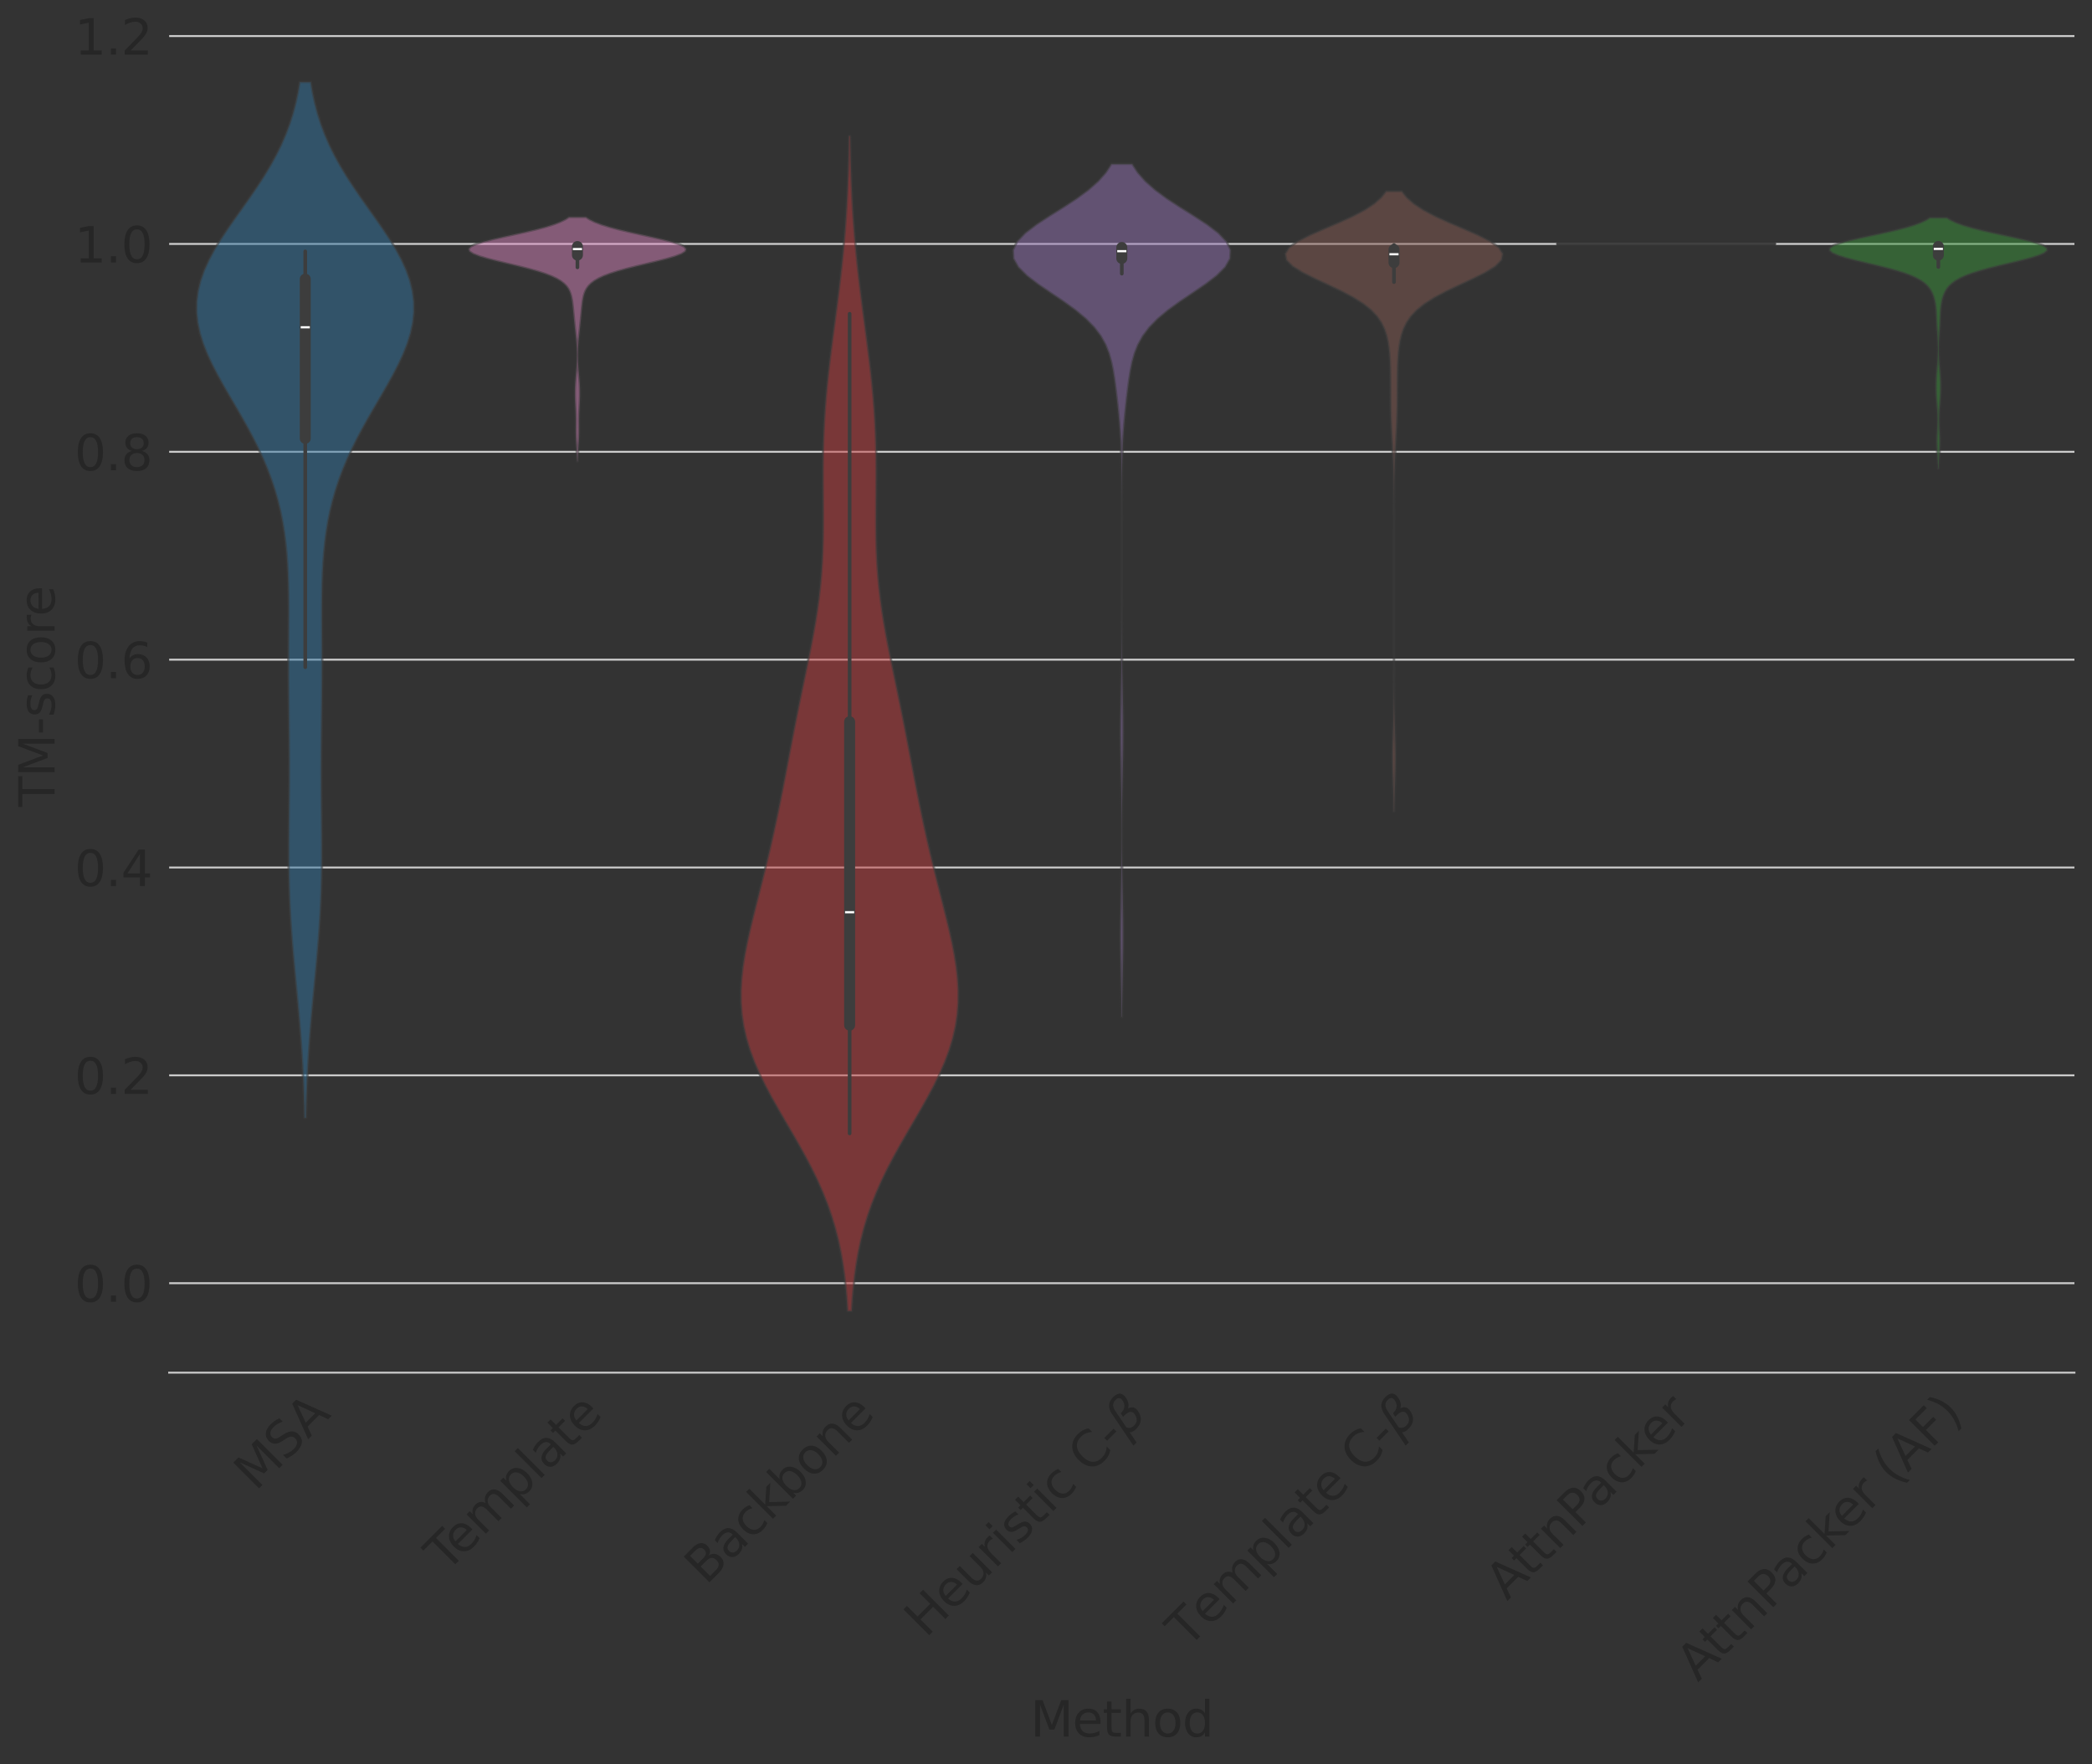 <?xml version="1.0" encoding="utf-8" standalone="no"?>
<!DOCTYPE svg PUBLIC "-//W3C//DTD SVG 1.1//EN"
  "http://www.w3.org/Graphics/SVG/1.1/DTD/svg11.dtd">
<svg xmlns:xlink="http://www.w3.org/1999/xlink" width="857.763pt" height="723.39pt" viewBox="0 0 857.763 723.39" xmlns="http://www.w3.org/2000/svg" version="1.1">
 <rect x="0" y="0" width="857.763" height="723.39" fill="#333333" stroke="none"/>
 <defs>
  <style type="text/css">*{stroke-linejoin: round; stroke-linecap: butt}</style>
 </defs>
 <g id="figure_1">
  <g id="patch_1">
   <path d="M 0 723.39 
L 857.763 723.39 
L 857.763 0 
L 0 0 
L 0 723.39 
z
" style="fill: none"/>
  </g>
  <g id="axes_1">
   <g id="patch_2">
    <path d="M 69.362 562.806 
L 850.562 562.806 
L 850.562 8.406 
L 69.362 8.406 
L 69.362 562.806 
z
" style="fill: none"/>
   </g>
   <g id="matplotlib.axis_1">
    <g id="xtick_1">
     <g id="text_1">
      <!-- MSA -->
      <g style="fill: #262626" transform="translate(104.789 611.672) rotate(-45) scale(0.2 -0.2)">
       <defs>
        <path id="DejaVuSans-4d" d="M 628 4666 
L 1569 4666 
L 2759 1491 
L 3956 4666 
L 4897 4666 
L 4897 0 
L 4281 0 
L 4281 4097 
L 3078 897 
L 2444 897 
L 1241 4097 
L 1241 0 
L 628 0 
L 628 4666 
z
" transform="scale(0.016)"/>
        <path id="DejaVuSans-53" d="M 3425 4513 
L 3425 3897 
Q 3066 4069 2747 4153 
Q 2428 4238 2131 4238 
Q 1616 4238 1336 4038 
Q 1056 3838 1056 3469 
Q 1056 3159 1242 3001 
Q 1428 2844 1947 2747 
L 2328 2669 
Q 3034 2534 3370 2195 
Q 3706 1856 3706 1288 
Q 3706 609 3251 259 
Q 2797 -91 1919 -91 
Q 1588 -91 1214 -16 
Q 841 59 441 206 
L 441 856 
Q 825 641 1194 531 
Q 1563 422 1919 422 
Q 2459 422 2753 634 
Q 3047 847 3047 1241 
Q 3047 1584 2836 1778 
Q 2625 1972 2144 2069 
L 1759 2144 
Q 1053 2284 737 2584 
Q 422 2884 422 3419 
Q 422 4038 858 4394 
Q 1294 4750 2059 4750 
Q 2388 4750 2728 4690 
Q 3069 4631 3425 4513 
z
" transform="scale(0.016)"/>
        <path id="DejaVuSans-41" d="M 2188 4044 
L 1331 1722 
L 3047 1722 
L 2188 4044 
z
M 1831 4666 
L 2547 4666 
L 4325 0 
L 3669 0 
L 3244 1197 
L 1141 1197 
L 716 0 
L 50 0 
L 1831 4666 
z
" transform="scale(0.016)"/>
       </defs>
       <use xlink:href="#DejaVuSans-4d"/>
       <use xlink:href="#DejaVuSans-53" x="86.279"/>
       <use xlink:href="#DejaVuSans-41" x="151.631"/>
      </g>
     </g>
    </g>
    <g id="xtick_2">
     <g id="text_2">
      <!-- Template -->
      <g style="fill: #262626" transform="translate(182.978 645.082) rotate(-45) scale(0.2 -0.2)">
       <defs>
        <path id="DejaVuSans-54" d="M -19 4666 
L 3928 4666 
L 3928 4134 
L 2272 4134 
L 2272 0 
L 1638 0 
L 1638 4134 
L -19 4134 
L -19 4666 
z
" transform="scale(0.016)"/>
        <path id="DejaVuSans-65" d="M 3597 1894 
L 3597 1613 
L 953 1613 
Q 991 1019 1311 708 
Q 1631 397 2203 397 
Q 2534 397 2845 478 
Q 3156 559 3463 722 
L 3463 178 
Q 3153 47 2828 -22 
Q 2503 -91 2169 -91 
Q 1331 -91 842 396 
Q 353 884 353 1716 
Q 353 2575 817 3079 
Q 1281 3584 2069 3584 
Q 2775 3584 3186 3129 
Q 3597 2675 3597 1894 
z
M 3022 2063 
Q 3016 2534 2758 2815 
Q 2500 3097 2075 3097 
Q 1594 3097 1305 2825 
Q 1016 2553 972 2059 
L 3022 2063 
z
" transform="scale(0.016)"/>
        <path id="DejaVuSans-6d" d="M 3328 2828 
Q 3544 3216 3844 3400 
Q 4144 3584 4550 3584 
Q 5097 3584 5394 3201 
Q 5691 2819 5691 2113 
L 5691 0 
L 5113 0 
L 5113 2094 
Q 5113 2597 4934 2840 
Q 4756 3084 4391 3084 
Q 3944 3084 3684 2787 
Q 3425 2491 3425 1978 
L 3425 0 
L 2847 0 
L 2847 2094 
Q 2847 2600 2669 2842 
Q 2491 3084 2119 3084 
Q 1678 3084 1418 2786 
Q 1159 2488 1159 1978 
L 1159 0 
L 581 0 
L 581 3500 
L 1159 3500 
L 1159 2956 
Q 1356 3278 1631 3431 
Q 1906 3584 2284 3584 
Q 2666 3584 2933 3390 
Q 3200 3197 3328 2828 
z
" transform="scale(0.016)"/>
        <path id="DejaVuSans-70" d="M 1159 525 
L 1159 -1331 
L 581 -1331 
L 581 3500 
L 1159 3500 
L 1159 2969 
Q 1341 3281 1617 3432 
Q 1894 3584 2278 3584 
Q 2916 3584 3314 3078 
Q 3713 2572 3713 1747 
Q 3713 922 3314 415 
Q 2916 -91 2278 -91 
Q 1894 -91 1617 61 
Q 1341 213 1159 525 
z
M 3116 1747 
Q 3116 2381 2855 2742 
Q 2594 3103 2138 3103 
Q 1681 3103 1420 2742 
Q 1159 2381 1159 1747 
Q 1159 1113 1420 752 
Q 1681 391 2138 391 
Q 2594 391 2855 752 
Q 3116 1113 3116 1747 
z
" transform="scale(0.016)"/>
        <path id="DejaVuSans-6c" d="M 603 4863 
L 1178 4863 
L 1178 0 
L 603 0 
L 603 4863 
z
" transform="scale(0.016)"/>
        <path id="DejaVuSans-61" d="M 2194 1759 
Q 1497 1759 1228 1600 
Q 959 1441 959 1056 
Q 959 750 1161 570 
Q 1363 391 1709 391 
Q 2188 391 2477 730 
Q 2766 1069 2766 1631 
L 2766 1759 
L 2194 1759 
z
M 3341 1997 
L 3341 0 
L 2766 0 
L 2766 531 
Q 2569 213 2275 61 
Q 1981 -91 1556 -91 
Q 1019 -91 701 211 
Q 384 513 384 1019 
Q 384 1609 779 1909 
Q 1175 2209 1959 2209 
L 2766 2209 
L 2766 2266 
Q 2766 2663 2505 2880 
Q 2244 3097 1772 3097 
Q 1472 3097 1187 3025 
Q 903 2953 641 2809 
L 641 3341 
Q 956 3463 1253 3523 
Q 1550 3584 1831 3584 
Q 2591 3584 2966 3190 
Q 3341 2797 3341 1997 
z
" transform="scale(0.016)"/>
        <path id="DejaVuSans-74" d="M 1172 4494 
L 1172 3500 
L 2356 3500 
L 2356 3053 
L 1172 3053 
L 1172 1153 
Q 1172 725 1289 603 
Q 1406 481 1766 481 
L 2356 481 
L 2356 0 
L 1766 0 
Q 1100 0 847 248 
Q 594 497 594 1153 
L 594 3053 
L 172 3053 
L 172 3500 
L 594 3500 
L 594 4494 
L 1172 4494 
z
" transform="scale(0.016)"/>
       </defs>
       <use xlink:href="#DejaVuSans-54"/>
       <use xlink:href="#DejaVuSans-65" x="44.084"/>
       <use xlink:href="#DejaVuSans-6d" x="105.607"/>
       <use xlink:href="#DejaVuSans-70" x="203.02"/>
       <use xlink:href="#DejaVuSans-6c" x="266.496"/>
       <use xlink:href="#DejaVuSans-61" x="294.279"/>
       <use xlink:href="#DejaVuSans-74" x="355.559"/>
       <use xlink:href="#DejaVuSans-65" x="394.768"/>
      </g>
     </g>
    </g>
    <g id="xtick_3">
     <g id="text_3">
      <!-- Backbone -->
      <g style="fill: #262626" transform="translate(289.478 650.182) rotate(-45) scale(0.2 -0.2)">
       <defs>
        <path id="DejaVuSans-42" d="M 1259 2228 
L 1259 519 
L 2272 519 
Q 2781 519 3026 730 
Q 3272 941 3272 1375 
Q 3272 1813 3026 2020 
Q 2781 2228 2272 2228 
L 1259 2228 
z
M 1259 4147 
L 1259 2741 
L 2194 2741 
Q 2656 2741 2882 2914 
Q 3109 3088 3109 3444 
Q 3109 3797 2882 3972 
Q 2656 4147 2194 4147 
L 1259 4147 
z
M 628 4666 
L 2241 4666 
Q 2963 4666 3353 4366 
Q 3744 4066 3744 3513 
Q 3744 3084 3544 2831 
Q 3344 2578 2956 2516 
Q 3422 2416 3680 2098 
Q 3938 1781 3938 1306 
Q 3938 681 3513 340 
Q 3088 0 2303 0 
L 628 0 
L 628 4666 
z
" transform="scale(0.016)"/>
        <path id="DejaVuSans-63" d="M 3122 3366 
L 3122 2828 
Q 2878 2963 2633 3030 
Q 2388 3097 2138 3097 
Q 1578 3097 1268 2742 
Q 959 2388 959 1747 
Q 959 1106 1268 751 
Q 1578 397 2138 397 
Q 2388 397 2633 464 
Q 2878 531 3122 666 
L 3122 134 
Q 2881 22 2623 -34 
Q 2366 -91 2075 -91 
Q 1284 -91 818 406 
Q 353 903 353 1747 
Q 353 2603 823 3093 
Q 1294 3584 2113 3584 
Q 2378 3584 2631 3529 
Q 2884 3475 3122 3366 
z
" transform="scale(0.016)"/>
        <path id="DejaVuSans-6b" d="M 581 4863 
L 1159 4863 
L 1159 1991 
L 2875 3500 
L 3609 3500 
L 1753 1863 
L 3688 0 
L 2938 0 
L 1159 1709 
L 1159 0 
L 581 0 
L 581 4863 
z
" transform="scale(0.016)"/>
        <path id="DejaVuSans-62" d="M 3116 1747 
Q 3116 2381 2855 2742 
Q 2594 3103 2138 3103 
Q 1681 3103 1420 2742 
Q 1159 2381 1159 1747 
Q 1159 1113 1420 752 
Q 1681 391 2138 391 
Q 2594 391 2855 752 
Q 3116 1113 3116 1747 
z
M 1159 2969 
Q 1341 3281 1617 3432 
Q 1894 3584 2278 3584 
Q 2916 3584 3314 3078 
Q 3713 2572 3713 1747 
Q 3713 922 3314 415 
Q 2916 -91 2278 -91 
Q 1894 -91 1617 61 
Q 1341 213 1159 525 
L 1159 0 
L 581 0 
L 581 4863 
L 1159 4863 
L 1159 2969 
z
" transform="scale(0.016)"/>
        <path id="DejaVuSans-6f" d="M 1959 3097 
Q 1497 3097 1228 2736 
Q 959 2375 959 1747 
Q 959 1119 1226 758 
Q 1494 397 1959 397 
Q 2419 397 2687 759 
Q 2956 1122 2956 1747 
Q 2956 2369 2687 2733 
Q 2419 3097 1959 3097 
z
M 1959 3584 
Q 2709 3584 3137 3096 
Q 3566 2609 3566 1747 
Q 3566 888 3137 398 
Q 2709 -91 1959 -91 
Q 1206 -91 779 398 
Q 353 888 353 1747 
Q 353 2609 779 3096 
Q 1206 3584 1959 3584 
z
" transform="scale(0.016)"/>
        <path id="DejaVuSans-6e" d="M 3513 2113 
L 3513 0 
L 2938 0 
L 2938 2094 
Q 2938 2591 2744 2837 
Q 2550 3084 2163 3084 
Q 1697 3084 1428 2787 
Q 1159 2491 1159 1978 
L 1159 0 
L 581 0 
L 581 3500 
L 1159 3500 
L 1159 2956 
Q 1366 3272 1645 3428 
Q 1925 3584 2291 3584 
Q 2894 3584 3203 3211 
Q 3513 2838 3513 2113 
z
" transform="scale(0.016)"/>
       </defs>
       <use xlink:href="#DejaVuSans-42"/>
       <use xlink:href="#DejaVuSans-61" x="68.604"/>
       <use xlink:href="#DejaVuSans-63" x="129.883"/>
       <use xlink:href="#DejaVuSans-6b" x="184.863"/>
       <use xlink:href="#DejaVuSans-62" x="242.773"/>
       <use xlink:href="#DejaVuSans-6f" x="306.25"/>
       <use xlink:href="#DejaVuSans-6e" x="367.432"/>
       <use xlink:href="#DejaVuSans-65" x="430.811"/>
      </g>
     </g>
    </g>
    <g id="xtick_4">
     <g id="text_4">
      <!-- Heuristic C-$\beta$ -->
      <g style="fill: #262626" transform="translate(379.635 671.913) rotate(-45) scale(0.2 -0.2)">
       <defs>
        <path id="DejaVuSans-48" d="M 628 4666 
L 1259 4666 
L 1259 2753 
L 3553 2753 
L 3553 4666 
L 4184 4666 
L 4184 0 
L 3553 0 
L 3553 2222 
L 1259 2222 
L 1259 0 
L 628 0 
L 628 4666 
z
" transform="scale(0.016)"/>
        <path id="DejaVuSans-75" d="M 544 1381 
L 544 3500 
L 1119 3500 
L 1119 1403 
Q 1119 906 1312 657 
Q 1506 409 1894 409 
Q 2359 409 2629 706 
Q 2900 1003 2900 1516 
L 2900 3500 
L 3475 3500 
L 3475 0 
L 2900 0 
L 2900 538 
Q 2691 219 2414 64 
Q 2138 -91 1772 -91 
Q 1169 -91 856 284 
Q 544 659 544 1381 
z
M 1991 3584 
L 1991 3584 
z
" transform="scale(0.016)"/>
        <path id="DejaVuSans-72" d="M 2631 2963 
Q 2534 3019 2420 3045 
Q 2306 3072 2169 3072 
Q 1681 3072 1420 2755 
Q 1159 2438 1159 1844 
L 1159 0 
L 581 0 
L 581 3500 
L 1159 3500 
L 1159 2956 
Q 1341 3275 1631 3429 
Q 1922 3584 2338 3584 
Q 2397 3584 2469 3576 
Q 2541 3569 2628 3553 
L 2631 2963 
z
" transform="scale(0.016)"/>
        <path id="DejaVuSans-69" d="M 603 3500 
L 1178 3500 
L 1178 0 
L 603 0 
L 603 3500 
z
M 603 4863 
L 1178 4863 
L 1178 4134 
L 603 4134 
L 603 4863 
z
" transform="scale(0.016)"/>
        <path id="DejaVuSans-73" d="M 2834 3397 
L 2834 2853 
Q 2591 2978 2328 3040 
Q 2066 3103 1784 3103 
Q 1356 3103 1142 2972 
Q 928 2841 928 2578 
Q 928 2378 1081 2264 
Q 1234 2150 1697 2047 
L 1894 2003 
Q 2506 1872 2764 1633 
Q 3022 1394 3022 966 
Q 3022 478 2636 193 
Q 2250 -91 1575 -91 
Q 1294 -91 989 -36 
Q 684 19 347 128 
L 347 722 
Q 666 556 975 473 
Q 1284 391 1588 391 
Q 1994 391 2212 530 
Q 2431 669 2431 922 
Q 2431 1156 2273 1281 
Q 2116 1406 1581 1522 
L 1381 1569 
Q 847 1681 609 1914 
Q 372 2147 372 2553 
Q 372 3047 722 3315 
Q 1072 3584 1716 3584 
Q 2034 3584 2315 3537 
Q 2597 3491 2834 3397 
z
" transform="scale(0.016)"/>
        <path id="DejaVuSans-20" transform="scale(0.016)"/>
        <path id="DejaVuSans-43" d="M 4122 4306 
L 4122 3641 
Q 3803 3938 3442 4084 
Q 3081 4231 2675 4231 
Q 1875 4231 1450 3742 
Q 1025 3253 1025 2328 
Q 1025 1406 1450 917 
Q 1875 428 2675 428 
Q 3081 428 3442 575 
Q 3803 722 4122 1019 
L 4122 359 
Q 3791 134 3420 21 
Q 3050 -91 2638 -91 
Q 1578 -91 968 557 
Q 359 1206 359 2328 
Q 359 3453 968 4101 
Q 1578 4750 2638 4750 
Q 3056 4750 3426 4639 
Q 3797 4528 4122 4306 
z
" transform="scale(0.016)"/>
        <path id="DejaVuSans-2d" d="M 313 2009 
L 1997 2009 
L 1997 1497 
L 313 1497 
L 313 2009 
z
" transform="scale(0.016)"/>
        <path id="DejaVuSans-Oblique-3b2" d="M 872 216 
L 572 -1331 
L -6 -1331 
L 928 3478 
Q 1206 4903 2538 4903 
Q 3888 4903 3659 3700 
Q 3503 2844 2894 2531 
Q 3713 2250 3553 1416 
Q 3272 -69 1759 -66 
Q 1097 -63 872 216 
z
M 1019 966 
Q 1259 422 1875 425 
Q 2775 425 2966 1406 
Q 3138 2288 1675 2219 
L 1778 2750 
Q 2909 2731 3106 3750 
Q 3241 4438 2509 4434 
Q 1691 4434 1503 3459 
L 1019 966 
z
" transform="scale(0.016)"/>
       </defs>
       <use xlink:href="#DejaVuSans-48" transform="translate(0 0.391)"/>
       <use xlink:href="#DejaVuSans-65" transform="translate(75.195 0.391)"/>
       <use xlink:href="#DejaVuSans-75" transform="translate(136.719 0.391)"/>
       <use xlink:href="#DejaVuSans-72" transform="translate(200.098 0.391)"/>
       <use xlink:href="#DejaVuSans-69" transform="translate(241.211 0.391)"/>
       <use xlink:href="#DejaVuSans-73" transform="translate(268.994 0.391)"/>
       <use xlink:href="#DejaVuSans-74" transform="translate(321.094 0.391)"/>
       <use xlink:href="#DejaVuSans-69" transform="translate(360.303 0.391)"/>
       <use xlink:href="#DejaVuSans-63" transform="translate(388.086 0.391)"/>
       <use xlink:href="#DejaVuSans-20" transform="translate(443.066 0.391)"/>
       <use xlink:href="#DejaVuSans-43" transform="translate(474.854 0.391)"/>
       <use xlink:href="#DejaVuSans-2d" transform="translate(544.678 0.391)"/>
       <use xlink:href="#DejaVuSans-Oblique-3b2" transform="translate(580.762 0.391)"/>
      </g>
     </g>
    </g>
    <g id="xtick_5">
     <g id="text_5">
      <!-- Template C-$\beta$ -->
      <g style="fill: #262626" transform="translate(486.993 676.155) rotate(-45) scale(0.2 -0.2)">
       <use xlink:href="#DejaVuSans-54" transform="translate(0 0.391)"/>
       <use xlink:href="#DejaVuSans-65" transform="translate(61.084 0.391)"/>
       <use xlink:href="#DejaVuSans-6d" transform="translate(122.607 0.391)"/>
       <use xlink:href="#DejaVuSans-70" transform="translate(220.02 0.391)"/>
       <use xlink:href="#DejaVuSans-6c" transform="translate(283.496 0.391)"/>
       <use xlink:href="#DejaVuSans-61" transform="translate(311.279 0.391)"/>
       <use xlink:href="#DejaVuSans-74" transform="translate(372.559 0.391)"/>
       <use xlink:href="#DejaVuSans-65" transform="translate(411.768 0.391)"/>
       <use xlink:href="#DejaVuSans-20" transform="translate(473.291 0.391)"/>
       <use xlink:href="#DejaVuSans-43" transform="translate(505.078 0.391)"/>
       <use xlink:href="#DejaVuSans-2d" transform="translate(574.902 0.391)"/>
       <use xlink:href="#DejaVuSans-Oblique-3b2" transform="translate(610.986 0.391)"/>
      </g>
     </g>
    </g>
    <g id="xtick_6">
     <g id="text_6">
      <!-- AttnPacker -->
      <g style="fill: #262626" transform="translate(617.905 656.555) rotate(-45) scale(0.2 -0.2)">
       <defs>
        <path id="DejaVuSans-50" d="M 1259 4147 
L 1259 2394 
L 2053 2394 
Q 2494 2394 2734 2622 
Q 2975 2850 2975 3272 
Q 2975 3691 2734 3919 
Q 2494 4147 2053 4147 
L 1259 4147 
z
M 628 4666 
L 2053 4666 
Q 2838 4666 3239 4311 
Q 3641 3956 3641 3272 
Q 3641 2581 3239 2228 
Q 2838 1875 2053 1875 
L 1259 1875 
L 1259 0 
L 628 0 
L 628 4666 
z
" transform="scale(0.016)"/>
       </defs>
       <use xlink:href="#DejaVuSans-41"/>
       <use xlink:href="#DejaVuSans-74" x="66.658"/>
       <use xlink:href="#DejaVuSans-74" x="105.867"/>
       <use xlink:href="#DejaVuSans-6e" x="145.076"/>
       <use xlink:href="#DejaVuSans-50" x="208.455"/>
       <use xlink:href="#DejaVuSans-61" x="264.258"/>
       <use xlink:href="#DejaVuSans-63" x="325.537"/>
       <use xlink:href="#DejaVuSans-6b" x="380.518"/>
       <use xlink:href="#DejaVuSans-65" x="434.803"/>
       <use xlink:href="#DejaVuSans-72" x="496.326"/>
      </g>
     </g>
    </g>
    <g id="xtick_7">
     <g id="text_7">
      <!-- AttnPacker (AF) -->
      <g style="fill: #262626" transform="translate(696.168 689.893) rotate(-45) scale(0.2 -0.2)">
       <defs>
        <path id="DejaVuSans-28" d="M 1984 4856 
Q 1566 4138 1362 3434 
Q 1159 2731 1159 2009 
Q 1159 1288 1364 580 
Q 1569 -128 1984 -844 
L 1484 -844 
Q 1016 -109 783 600 
Q 550 1309 550 2009 
Q 550 2706 781 3412 
Q 1013 4119 1484 4856 
L 1984 4856 
z
" transform="scale(0.016)"/>
        <path id="DejaVuSans-46" d="M 628 4666 
L 3309 4666 
L 3309 4134 
L 1259 4134 
L 1259 2759 
L 3109 2759 
L 3109 2228 
L 1259 2228 
L 1259 0 
L 628 0 
L 628 4666 
z
" transform="scale(0.016)"/>
        <path id="DejaVuSans-29" d="M 513 4856 
L 1013 4856 
Q 1481 4119 1714 3412 
Q 1947 2706 1947 2009 
Q 1947 1309 1714 600 
Q 1481 -109 1013 -844 
L 513 -844 
Q 928 -128 1133 580 
Q 1338 1288 1338 2009 
Q 1338 2731 1133 3434 
Q 928 4138 513 4856 
z
" transform="scale(0.016)"/>
       </defs>
       <use xlink:href="#DejaVuSans-41"/>
       <use xlink:href="#DejaVuSans-74" x="66.658"/>
       <use xlink:href="#DejaVuSans-74" x="105.867"/>
       <use xlink:href="#DejaVuSans-6e" x="145.076"/>
       <use xlink:href="#DejaVuSans-50" x="208.455"/>
       <use xlink:href="#DejaVuSans-61" x="264.258"/>
       <use xlink:href="#DejaVuSans-63" x="325.537"/>
       <use xlink:href="#DejaVuSans-6b" x="380.518"/>
       <use xlink:href="#DejaVuSans-65" x="434.803"/>
       <use xlink:href="#DejaVuSans-72" x="496.326"/>
       <use xlink:href="#DejaVuSans-20" x="537.439"/>
       <use xlink:href="#DejaVuSans-28" x="569.227"/>
       <use xlink:href="#DejaVuSans-41" x="608.24"/>
       <use xlink:href="#DejaVuSans-46" x="676.648"/>
       <use xlink:href="#DejaVuSans-29" x="734.168"/>
      </g>
     </g>
    </g>
    <g id="text_8">
     <!-- Method -->
     <g style="fill: #262626" transform="translate(422.456 712.031) scale(0.2 -0.2)">
      <defs>
       <path id="DejaVuSans-68" d="M 3513 2113 
L 3513 0 
L 2938 0 
L 2938 2094 
Q 2938 2591 2744 2837 
Q 2550 3084 2163 3084 
Q 1697 3084 1428 2787 
Q 1159 2491 1159 1978 
L 1159 0 
L 581 0 
L 581 4863 
L 1159 4863 
L 1159 2956 
Q 1366 3272 1645 3428 
Q 1925 3584 2291 3584 
Q 2894 3584 3203 3211 
Q 3513 2838 3513 2113 
z
" transform="scale(0.016)"/>
       <path id="DejaVuSans-64" d="M 2906 2969 
L 2906 4863 
L 3481 4863 
L 3481 0 
L 2906 0 
L 2906 525 
Q 2725 213 2448 61 
Q 2172 -91 1784 -91 
Q 1150 -91 751 415 
Q 353 922 353 1747 
Q 353 2572 751 3078 
Q 1150 3584 1784 3584 
Q 2172 3584 2448 3432 
Q 2725 3281 2906 2969 
z
M 947 1747 
Q 947 1113 1208 752 
Q 1469 391 1925 391 
Q 2381 391 2643 752 
Q 2906 1113 2906 1747 
Q 2906 2381 2643 2742 
Q 2381 3103 1925 3103 
Q 1469 3103 1208 2742 
Q 947 2381 947 1747 
z
" transform="scale(0.016)"/>
      </defs>
      <use xlink:href="#DejaVuSans-4d"/>
      <use xlink:href="#DejaVuSans-65" x="86.279"/>
      <use xlink:href="#DejaVuSans-74" x="147.803"/>
      <use xlink:href="#DejaVuSans-68" x="187.012"/>
      <use xlink:href="#DejaVuSans-6f" x="250.391"/>
      <use xlink:href="#DejaVuSans-64" x="311.572"/>
     </g>
    </g>
   </g>
   <g id="matplotlib.axis_2">
    <g id="ytick_1">
     <g id="line2d_1">
      <path d="M 69.362 526.13 
L 850.562 526.13 
" clip-path="url(#pe04a1edaca)" style="fill: none; stroke: #cccccc; stroke-width: 0.8; stroke-linecap: round"/>
     </g>
     <g id="text_9">
      <!-- 0.0 -->
      <g style="fill: #262626" transform="translate(30.556 533.728) scale(0.2 -0.2)">
       <defs>
        <path id="DejaVuSans-30" d="M 2034 4250 
Q 1547 4250 1301 3770 
Q 1056 3291 1056 2328 
Q 1056 1369 1301 889 
Q 1547 409 2034 409 
Q 2525 409 2770 889 
Q 3016 1369 3016 2328 
Q 3016 3291 2770 3770 
Q 2525 4250 2034 4250 
z
M 2034 4750 
Q 2819 4750 3233 4129 
Q 3647 3509 3647 2328 
Q 3647 1150 3233 529 
Q 2819 -91 2034 -91 
Q 1250 -91 836 529 
Q 422 1150 422 2328 
Q 422 3509 836 4129 
Q 1250 4750 2034 4750 
z
" transform="scale(0.016)"/>
        <path id="DejaVuSans-2e" d="M 684 794 
L 1344 794 
L 1344 0 
L 684 0 
L 684 794 
z
" transform="scale(0.016)"/>
       </defs>
       <use xlink:href="#DejaVuSans-30"/>
       <use xlink:href="#DejaVuSans-2e" x="63.623"/>
       <use xlink:href="#DejaVuSans-30" x="95.41"/>
      </g>
     </g>
    </g>
    <g id="ytick_2">
     <g id="line2d_2">
      <path d="M 69.362 440.908 
L 850.562 440.908 
" clip-path="url(#pe04a1edaca)" style="fill: none; stroke: #cccccc; stroke-width: 0.8; stroke-linecap: round"/>
     </g>
     <g id="text_10">
      <!-- 0.2 -->
      <g style="fill: #262626" transform="translate(30.556 448.506) scale(0.2 -0.2)">
       <defs>
        <path id="DejaVuSans-32" d="M 1228 531 
L 3431 531 
L 3431 0 
L 469 0 
L 469 531 
Q 828 903 1448 1529 
Q 2069 2156 2228 2338 
Q 2531 2678 2651 2914 
Q 2772 3150 2772 3378 
Q 2772 3750 2511 3984 
Q 2250 4219 1831 4219 
Q 1534 4219 1204 4116 
Q 875 4013 500 3803 
L 500 4441 
Q 881 4594 1212 4672 
Q 1544 4750 1819 4750 
Q 2544 4750 2975 4387 
Q 3406 4025 3406 3419 
Q 3406 3131 3298 2873 
Q 3191 2616 2906 2266 
Q 2828 2175 2409 1742 
Q 1991 1309 1228 531 
z
" transform="scale(0.016)"/>
       </defs>
       <use xlink:href="#DejaVuSans-30"/>
       <use xlink:href="#DejaVuSans-2e" x="63.623"/>
       <use xlink:href="#DejaVuSans-32" x="95.41"/>
      </g>
     </g>
    </g>
    <g id="ytick_3">
     <g id="line2d_3">
      <path d="M 69.362 355.686 
L 850.562 355.686 
" clip-path="url(#pe04a1edaca)" style="fill: none; stroke: #cccccc; stroke-width: 0.8; stroke-linecap: round"/>
     </g>
     <g id="text_11">
      <!-- 0.4 -->
      <g style="fill: #262626" transform="translate(30.556 363.284) scale(0.2 -0.2)">
       <defs>
        <path id="DejaVuSans-34" d="M 2419 4116 
L 825 1625 
L 2419 1625 
L 2419 4116 
z
M 2253 4666 
L 3047 4666 
L 3047 1625 
L 3713 1625 
L 3713 1100 
L 3047 1100 
L 3047 0 
L 2419 0 
L 2419 1100 
L 313 1100 
L 313 1709 
L 2253 4666 
z
" transform="scale(0.016)"/>
       </defs>
       <use xlink:href="#DejaVuSans-30"/>
       <use xlink:href="#DejaVuSans-2e" x="63.623"/>
       <use xlink:href="#DejaVuSans-34" x="95.41"/>
      </g>
     </g>
    </g>
    <g id="ytick_4">
     <g id="line2d_4">
      <path d="M 69.362 270.464 
L 850.562 270.464 
" clip-path="url(#pe04a1edaca)" style="fill: none; stroke: #cccccc; stroke-width: 0.8; stroke-linecap: round"/>
     </g>
     <g id="text_12">
      <!-- 0.6 -->
      <g style="fill: #262626" transform="translate(30.556 278.063) scale(0.2 -0.2)">
       <defs>
        <path id="DejaVuSans-36" d="M 2113 2584 
Q 1688 2584 1439 2293 
Q 1191 2003 1191 1497 
Q 1191 994 1439 701 
Q 1688 409 2113 409 
Q 2538 409 2786 701 
Q 3034 994 3034 1497 
Q 3034 2003 2786 2293 
Q 2538 2584 2113 2584 
z
M 3366 4563 
L 3366 3988 
Q 3128 4100 2886 4159 
Q 2644 4219 2406 4219 
Q 1781 4219 1451 3797 
Q 1122 3375 1075 2522 
Q 1259 2794 1537 2939 
Q 1816 3084 2150 3084 
Q 2853 3084 3261 2657 
Q 3669 2231 3669 1497 
Q 3669 778 3244 343 
Q 2819 -91 2113 -91 
Q 1303 -91 875 529 
Q 447 1150 447 2328 
Q 447 3434 972 4092 
Q 1497 4750 2381 4750 
Q 2619 4750 2861 4703 
Q 3103 4656 3366 4563 
z
" transform="scale(0.016)"/>
       </defs>
       <use xlink:href="#DejaVuSans-30"/>
       <use xlink:href="#DejaVuSans-2e" x="63.623"/>
       <use xlink:href="#DejaVuSans-36" x="95.41"/>
      </g>
     </g>
    </g>
    <g id="ytick_5">
     <g id="line2d_5">
      <path d="M 69.362 185.242 
L 850.562 185.242 
" clip-path="url(#pe04a1edaca)" style="fill: none; stroke: #cccccc; stroke-width: 0.8; stroke-linecap: round"/>
     </g>
     <g id="text_13">
      <!-- 0.8 -->
      <g style="fill: #262626" transform="translate(30.556 192.841) scale(0.2 -0.2)">
       <defs>
        <path id="DejaVuSans-38" d="M 2034 2216 
Q 1584 2216 1326 1975 
Q 1069 1734 1069 1313 
Q 1069 891 1326 650 
Q 1584 409 2034 409 
Q 2484 409 2743 651 
Q 3003 894 3003 1313 
Q 3003 1734 2745 1975 
Q 2488 2216 2034 2216 
z
M 1403 2484 
Q 997 2584 770 2862 
Q 544 3141 544 3541 
Q 544 4100 942 4425 
Q 1341 4750 2034 4750 
Q 2731 4750 3128 4425 
Q 3525 4100 3525 3541 
Q 3525 3141 3298 2862 
Q 3072 2584 2669 2484 
Q 3125 2378 3379 2068 
Q 3634 1759 3634 1313 
Q 3634 634 3220 271 
Q 2806 -91 2034 -91 
Q 1263 -91 848 271 
Q 434 634 434 1313 
Q 434 1759 690 2068 
Q 947 2378 1403 2484 
z
M 1172 3481 
Q 1172 3119 1398 2916 
Q 1625 2713 2034 2713 
Q 2441 2713 2670 2916 
Q 2900 3119 2900 3481 
Q 2900 3844 2670 4047 
Q 2441 4250 2034 4250 
Q 1625 4250 1398 4047 
Q 1172 3844 1172 3481 
z
" transform="scale(0.016)"/>
       </defs>
       <use xlink:href="#DejaVuSans-30"/>
       <use xlink:href="#DejaVuSans-2e" x="63.623"/>
       <use xlink:href="#DejaVuSans-38" x="95.41"/>
      </g>
     </g>
    </g>
    <g id="ytick_6">
     <g id="line2d_6">
      <path d="M 69.362 100.02 
L 850.562 100.02 
" clip-path="url(#pe04a1edaca)" style="fill: none; stroke: #cccccc; stroke-width: 0.8; stroke-linecap: round"/>
     </g>
     <g id="text_14">
      <!-- 1.0 -->
      <g style="fill: #262626" transform="translate(30.556 107.619) scale(0.2 -0.2)">
       <defs>
        <path id="DejaVuSans-31" d="M 794 531 
L 1825 531 
L 1825 4091 
L 703 3866 
L 703 4441 
L 1819 4666 
L 2450 4666 
L 2450 531 
L 3481 531 
L 3481 0 
L 794 0 
L 794 531 
z
" transform="scale(0.016)"/>
       </defs>
       <use xlink:href="#DejaVuSans-31"/>
       <use xlink:href="#DejaVuSans-2e" x="63.623"/>
       <use xlink:href="#DejaVuSans-30" x="95.41"/>
      </g>
     </g>
    </g>
    <g id="ytick_7">
     <g id="line2d_7">
      <path d="M 69.362 14.798 
L 850.562 14.798 
" clip-path="url(#pe04a1edaca)" style="fill: none; stroke: #cccccc; stroke-width: 0.8; stroke-linecap: round"/>
     </g>
     <g id="text_15">
      <!-- 1.2 -->
      <g style="fill: #262626" transform="translate(30.556 22.397) scale(0.2 -0.2)">
       <use xlink:href="#DejaVuSans-31"/>
       <use xlink:href="#DejaVuSans-2e" x="63.623"/>
       <use xlink:href="#DejaVuSans-32" x="95.41"/>
      </g>
     </g>
    </g>
    <g id="text_16">
     <!-- TM-score -->
     <g style="fill: #262626" transform="translate(22.397 330.816) rotate(-90) scale(0.2 -0.2)">
      <use xlink:href="#DejaVuSans-54"/>
      <use xlink:href="#DejaVuSans-4d" x="61.084"/>
      <use xlink:href="#DejaVuSans-2d" x="147.363"/>
      <use xlink:href="#DejaVuSans-73" x="183.447"/>
      <use xlink:href="#DejaVuSans-63" x="235.547"/>
      <use xlink:href="#DejaVuSans-6f" x="290.527"/>
      <use xlink:href="#DejaVuSans-72" x="351.709"/>
      <use xlink:href="#DejaVuSans-65" x="390.572"/>
     </g>
    </g>
   </g>
   <g id="PolyCollection_1">
    <defs>
     <path id="m70d20c606b" d="M 125.529 -265.079 
L 124.796 -265.079 
L 124.687 -269.369 
L 124.553 -273.659 
L 124.392 -277.949 
L 124.201 -282.239 
L 123.979 -286.529 
L 123.724 -290.819 
L 123.438 -295.109 
L 123.12 -299.399 
L 122.774 -303.689 
L 122.403 -307.979 
L 122.013 -312.269 
L 121.61 -316.558 
L 121.2 -320.848 
L 120.793 -325.138 
L 120.396 -329.428 
L 120.017 -333.718 
L 119.664 -338.008 
L 119.344 -342.298 
L 119.063 -346.588 
L 118.824 -350.878 
L 118.63 -355.168 
L 118.481 -359.458 
L 118.376 -363.748 
L 118.312 -368.038 
L 118.283 -372.328 
L 118.284 -376.618 
L 118.308 -380.908 
L 118.346 -385.198 
L 118.391 -389.488 
L 118.436 -393.778 
L 118.474 -398.067 
L 118.501 -402.357 
L 118.512 -406.647 
L 118.508 -410.937 
L 118.487 -415.227 
L 118.453 -419.517 
L 118.408 -423.807 
L 118.357 -428.097 
L 118.306 -432.387 
L 118.259 -436.677 
L 118.221 -440.967 
L 118.195 -445.257 
L 118.183 -449.547 
L 118.186 -453.837 
L 118.201 -458.127 
L 118.223 -462.417 
L 118.247 -466.707 
L 118.263 -470.997 
L 118.26 -475.287 
L 118.225 -479.577 
L 118.144 -483.866 
L 118.002 -488.156 
L 117.781 -492.446 
L 117.464 -496.736 
L 117.035 -501.026 
L 116.475 -505.316 
L 115.769 -509.606 
L 114.902 -513.896 
L 113.86 -518.186 
L 112.633 -522.476 
L 111.215 -526.766 
L 109.603 -531.056 
L 107.799 -535.346 
L 105.813 -539.636 
L 103.658 -543.926 
L 101.36 -548.216 
L 98.949 -552.506 
L 96.466 -556.796 
L 93.959 -561.086 
L 91.484 -565.375 
L 89.103 -569.665 
L 86.885 -573.955 
L 84.897 -578.245 
L 83.208 -582.535 
L 81.881 -586.825 
L 80.971 -591.115 
L 80.522 -595.405 
L 80.564 -599.695 
L 81.109 -603.985 
L 82.15 -608.275 
L 83.663 -612.565 
L 85.607 -616.855 
L 87.923 -621.145 
L 90.543 -625.435 
L 93.387 -629.725 
L 96.372 -634.015 
L 99.418 -638.305 
L 102.444 -642.595 
L 105.382 -646.885 
L 108.172 -651.174 
L 110.766 -655.464 
L 113.131 -659.754 
L 115.246 -664.044 
L 117.102 -668.334 
L 118.702 -672.624 
L 120.057 -676.914 
L 121.184 -681.204 
L 122.107 -685.494 
L 122.849 -689.784 
L 127.476 -689.784 
L 127.476 -689.784 
L 128.218 -685.494 
L 129.141 -681.204 
L 130.268 -676.914 
L 131.623 -672.624 
L 133.223 -668.334 
L 135.079 -664.044 
L 137.194 -659.754 
L 139.559 -655.464 
L 142.153 -651.174 
L 144.943 -646.885 
L 147.881 -642.595 
L 150.907 -638.305 
L 153.953 -634.015 
L 156.938 -629.725 
L 159.782 -625.435 
L 162.402 -621.145 
L 164.718 -616.855 
L 166.662 -612.565 
L 168.175 -608.275 
L 169.216 -603.985 
L 169.761 -599.695 
L 169.803 -595.405 
L 169.354 -591.115 
L 168.444 -586.825 
L 167.117 -582.535 
L 165.428 -578.245 
L 163.44 -573.955 
L 161.222 -569.665 
L 158.841 -565.375 
L 156.366 -561.086 
L 153.859 -556.796 
L 151.376 -552.506 
L 148.965 -548.216 
L 146.667 -543.926 
L 144.512 -539.636 
L 142.526 -535.346 
L 140.722 -531.056 
L 139.11 -526.766 
L 137.692 -522.476 
L 136.465 -518.186 
L 135.423 -513.896 
L 134.556 -509.606 
L 133.85 -505.316 
L 133.29 -501.026 
L 132.861 -496.736 
L 132.544 -492.446 
L 132.323 -488.156 
L 132.181 -483.866 
L 132.1 -479.577 
L 132.065 -475.287 
L 132.062 -470.997 
L 132.078 -466.707 
L 132.102 -462.417 
L 132.124 -458.127 
L 132.139 -453.837 
L 132.142 -449.547 
L 132.13 -445.257 
L 132.104 -440.967 
L 132.066 -436.677 
L 132.019 -432.387 
L 131.968 -428.097 
L 131.917 -423.807 
L 131.872 -419.517 
L 131.838 -415.227 
L 131.817 -410.937 
L 131.813 -406.647 
L 131.824 -402.357 
L 131.851 -398.067 
L 131.889 -393.778 
L 131.934 -389.488 
L 131.979 -385.198 
L 132.017 -380.908 
L 132.041 -376.618 
L 132.042 -372.328 
L 132.013 -368.038 
L 131.949 -363.748 
L 131.844 -359.458 
L 131.695 -355.168 
L 131.501 -350.878 
L 131.262 -346.588 
L 130.981 -342.298 
L 130.661 -338.008 
L 130.308 -333.718 
L 129.929 -329.428 
L 129.532 -325.138 
L 129.125 -320.848 
L 128.715 -316.558 
L 128.312 -312.269 
L 127.922 -307.979 
L 127.551 -303.689 
L 127.205 -299.399 
L 126.887 -295.109 
L 126.601 -290.819 
L 126.346 -286.529 
L 126.124 -282.239 
L 125.933 -277.949 
L 125.772 -273.659 
L 125.638 -269.369 
L 125.529 -265.079 
z
" style="stroke: #3d3d3d; stroke-opacity: 0.5"/>
    </defs>
    <g clip-path="url(#pe04a1edaca)">
     <use xlink:href="#m70d20c606b" x="0" y="723.39" style="fill: #3274a1; fill-opacity: 0.5; stroke: #3d3d3d; stroke-opacity: 0.5"/>
    </g>
   </g>
   <g id="PolyCollection_2">
    <defs>
     <path id="m87e5320fd8" d="M 236.855 -534.205 
L 236.67 -534.205 
L 236.633 -535.217 
L 236.586 -536.23 
L 236.529 -537.242 
L 236.464 -538.255 
L 236.392 -539.267 
L 236.316 -540.279 
L 236.242 -541.292 
L 236.173 -542.304 
L 236.114 -543.317 
L 236.067 -544.329 
L 236.036 -545.342 
L 236.019 -546.354 
L 236.015 -547.367 
L 236.02 -548.379 
L 236.028 -549.392 
L 236.034 -550.404 
L 236.033 -551.417 
L 236.022 -552.429 
L 235.999 -553.442 
L 235.964 -554.454 
L 235.92 -555.467 
L 235.87 -556.479 
L 235.819 -557.492 
L 235.772 -558.504 
L 235.731 -559.517 
L 235.701 -560.529 
L 235.685 -561.542 
L 235.683 -562.554 
L 235.696 -563.566 
L 235.726 -564.579 
L 235.773 -565.591 
L 235.834 -566.604 
L 235.908 -567.616 
L 235.992 -568.629 
L 236.083 -569.641 
L 236.177 -570.654 
L 236.269 -571.666 
L 236.355 -572.679 
L 236.43 -573.691 
L 236.492 -574.704 
L 236.538 -575.716 
L 236.566 -576.729 
L 236.576 -577.741 
L 236.566 -578.754 
L 236.538 -579.766 
L 236.49 -580.779 
L 236.426 -581.791 
L 236.347 -582.804 
L 236.255 -583.816 
L 236.154 -584.829 
L 236.046 -585.841 
L 235.935 -586.853 
L 235.823 -587.866 
L 235.713 -588.878 
L 235.606 -589.891 
L 235.502 -590.903 
L 235.401 -591.916 
L 235.302 -592.928 
L 235.205 -593.941 
L 235.109 -594.953 
L 235.012 -595.966 
L 234.913 -596.978 
L 234.808 -597.991 
L 234.69 -599.003 
L 234.553 -600.016 
L 234.383 -601.028 
L 234.164 -602.041 
L 233.871 -603.053 
L 233.474 -604.066 
L 232.932 -605.078 
L 232.194 -606.091 
L 231.201 -607.103 
L 229.884 -608.115 
L 228.175 -609.128 
L 226.012 -610.14 
L 223.351 -611.153 
L 220.182 -612.165 
L 216.542 -613.178 
L 212.526 -614.19 
L 208.292 -615.203 
L 204.057 -616.215 
L 200.085 -617.228 
L 196.659 -618.24 
L 194.051 -619.253 
L 192.489 -620.265 
L 192.123 -621.278 
L 193.003 -622.29 
L 195.075 -623.303 
L 198.179 -624.315 
L 202.078 -625.328 
L 206.487 -626.34 
L 211.106 -627.353 
L 215.658 -628.365 
L 219.914 -629.378 
L 223.711 -630.39 
L 226.952 -631.402 
L 229.609 -632.415 
L 231.703 -633.427 
L 233.291 -634.44 
L 240.234 -634.44 
L 240.234 -634.44 
L 241.822 -633.427 
L 243.916 -632.415 
L 246.573 -631.402 
L 249.814 -630.39 
L 253.611 -629.378 
L 257.867 -628.365 
L 262.419 -627.353 
L 267.038 -626.34 
L 271.447 -625.328 
L 275.346 -624.315 
L 278.45 -623.303 
L 280.522 -622.29 
L 281.402 -621.278 
L 281.036 -620.265 
L 279.474 -619.253 
L 276.866 -618.24 
L 273.44 -617.228 
L 269.468 -616.215 
L 265.233 -615.203 
L 260.999 -614.19 
L 256.983 -613.178 
L 253.343 -612.165 
L 250.174 -611.153 
L 247.513 -610.14 
L 245.35 -609.128 
L 243.641 -608.115 
L 242.324 -607.103 
L 241.331 -606.091 
L 240.593 -605.078 
L 240.051 -604.066 
L 239.654 -603.053 
L 239.361 -602.041 
L 239.142 -601.028 
L 238.972 -600.016 
L 238.835 -599.003 
L 238.717 -597.991 
L 238.612 -596.978 
L 238.513 -595.966 
L 238.416 -594.953 
L 238.32 -593.941 
L 238.223 -592.928 
L 238.124 -591.916 
L 238.023 -590.903 
L 237.919 -589.891 
L 237.812 -588.878 
L 237.702 -587.866 
L 237.59 -586.853 
L 237.479 -585.841 
L 237.371 -584.829 
L 237.27 -583.816 
L 237.178 -582.804 
L 237.099 -581.791 
L 237.035 -580.779 
L 236.987 -579.766 
L 236.959 -578.754 
L 236.949 -577.741 
L 236.959 -576.729 
L 236.987 -575.716 
L 237.033 -574.704 
L 237.095 -573.691 
L 237.17 -572.679 
L 237.256 -571.666 
L 237.348 -570.654 
L 237.442 -569.641 
L 237.533 -568.629 
L 237.617 -567.616 
L 237.691 -566.604 
L 237.752 -565.591 
L 237.799 -564.579 
L 237.829 -563.566 
L 237.842 -562.554 
L 237.84 -561.542 
L 237.824 -560.529 
L 237.794 -559.517 
L 237.753 -558.504 
L 237.706 -557.492 
L 237.655 -556.479 
L 237.605 -555.467 
L 237.561 -554.454 
L 237.526 -553.442 
L 237.503 -552.429 
L 237.492 -551.417 
L 237.491 -550.404 
L 237.497 -549.392 
L 237.505 -548.379 
L 237.51 -547.367 
L 237.506 -546.354 
L 237.489 -545.342 
L 237.458 -544.329 
L 237.411 -543.317 
L 237.352 -542.304 
L 237.283 -541.292 
L 237.209 -540.279 
L 237.133 -539.267 
L 237.061 -538.255 
L 236.996 -537.242 
L 236.939 -536.23 
L 236.892 -535.217 
L 236.855 -534.205 
z
" style="stroke: #3d3d3d; stroke-opacity: 0.5"/>
    </defs>
    <g clip-path="url(#pe04a1edaca)">
     <use xlink:href="#m87e5320fd8" x="0" y="723.39" style="fill: #d684bd; fill-opacity: 0.5; stroke: #3d3d3d; stroke-opacity: 0.5"/>
    </g>
   </g>
   <g id="PolyCollection_3">
    <defs>
     <path id="mefd2e57a16" d="M 349.225 -185.784 
L 347.5 -185.784 
L 347.174 -190.651 
L 346.749 -195.518 
L 346.204 -200.385 
L 345.518 -205.252 
L 344.667 -210.12 
L 343.63 -214.987 
L 342.388 -219.854 
L 340.925 -224.721 
L 339.232 -229.588 
L 337.304 -234.455 
L 335.15 -239.322 
L 332.784 -244.189 
L 330.233 -249.056 
L 327.536 -253.924 
L 324.738 -258.791 
L 321.896 -263.658 
L 319.072 -268.525 
L 316.33 -273.392 
L 313.736 -278.259 
L 311.352 -283.126 
L 309.233 -287.993 
L 307.424 -292.861 
L 305.96 -297.728 
L 304.86 -302.595 
L 304.128 -307.462 
L 303.756 -312.329 
L 303.723 -317.196 
L 303.996 -322.063 
L 304.535 -326.93 
L 305.297 -331.797 
L 306.236 -336.665 
L 307.305 -341.532 
L 308.465 -346.399 
L 309.678 -351.266 
L 310.914 -356.133 
L 312.15 -361 
L 313.368 -365.867 
L 314.556 -370.734 
L 315.705 -375.601 
L 316.814 -380.469 
L 317.881 -385.336 
L 318.909 -390.203 
L 319.901 -395.07 
L 320.864 -399.937 
L 321.806 -404.804 
L 322.734 -409.671 
L 323.658 -414.538 
L 324.587 -419.405 
L 325.528 -424.273 
L 326.487 -429.14 
L 327.466 -434.007 
L 328.464 -438.874 
L 329.475 -443.741 
L 330.489 -448.608 
L 331.49 -453.475 
L 332.463 -458.342 
L 333.386 -463.21 
L 334.243 -468.077 
L 335.014 -472.944 
L 335.685 -477.811 
L 336.247 -482.678 
L 336.696 -487.545 
L 337.033 -492.412 
L 337.264 -497.279 
L 337.404 -502.146 
L 337.467 -507.014 
L 337.475 -511.881 
L 337.449 -516.748 
L 337.41 -521.615 
L 337.38 -526.482 
L 337.377 -531.349 
L 337.419 -536.216 
L 337.518 -541.083 
L 337.683 -545.95 
L 337.921 -550.818 
L 338.233 -555.685 
L 338.617 -560.552 
L 339.069 -565.419 
L 339.581 -570.286 
L 340.143 -575.153 
L 340.745 -580.02 
L 341.374 -584.887 
L 342.018 -589.755 
L 342.663 -594.622 
L 343.299 -599.489 
L 343.914 -604.356 
L 344.499 -609.223 
L 345.046 -614.09 
L 345.55 -618.957 
L 346.006 -623.824 
L 346.413 -628.691 
L 346.77 -633.559 
L 347.079 -638.426 
L 347.341 -643.293 
L 347.561 -648.16 
L 347.742 -653.027 
L 347.889 -657.894 
L 348.006 -662.761 
L 348.098 -667.628 
L 348.627 -667.628 
L 348.627 -667.628 
L 348.719 -662.761 
L 348.836 -657.894 
L 348.983 -653.027 
L 349.164 -648.16 
L 349.384 -643.293 
L 349.646 -638.426 
L 349.955 -633.559 
L 350.312 -628.691 
L 350.719 -623.824 
L 351.175 -618.957 
L 351.679 -614.09 
L 352.226 -609.223 
L 352.811 -604.356 
L 353.426 -599.489 
L 354.062 -594.622 
L 354.707 -589.755 
L 355.351 -584.887 
L 355.98 -580.02 
L 356.582 -575.153 
L 357.144 -570.286 
L 357.656 -565.419 
L 358.108 -560.552 
L 358.492 -555.685 
L 358.804 -550.818 
L 359.042 -545.95 
L 359.207 -541.083 
L 359.306 -536.216 
L 359.348 -531.349 
L 359.345 -526.482 
L 359.315 -521.615 
L 359.276 -516.748 
L 359.25 -511.881 
L 359.258 -507.014 
L 359.321 -502.146 
L 359.461 -497.279 
L 359.692 -492.412 
L 360.029 -487.545 
L 360.478 -482.678 
L 361.04 -477.811 
L 361.711 -472.944 
L 362.482 -468.077 
L 363.339 -463.21 
L 364.262 -458.342 
L 365.235 -453.475 
L 366.236 -448.608 
L 367.25 -443.741 
L 368.261 -438.874 
L 369.259 -434.007 
L 370.238 -429.14 
L 371.197 -424.273 
L 372.138 -419.405 
L 373.067 -414.538 
L 373.991 -409.671 
L 374.919 -404.804 
L 375.861 -399.937 
L 376.824 -395.07 
L 377.816 -390.203 
L 378.844 -385.336 
L 379.911 -380.469 
L 381.02 -375.601 
L 382.169 -370.734 
L 383.357 -365.867 
L 384.575 -361 
L 385.811 -356.133 
L 387.047 -351.266 
L 388.26 -346.399 
L 389.42 -341.532 
L 390.489 -336.665 
L 391.428 -331.797 
L 392.19 -326.93 
L 392.729 -322.063 
L 393.002 -317.196 
L 392.969 -312.329 
L 392.597 -307.462 
L 391.865 -302.595 
L 390.765 -297.728 
L 389.301 -292.861 
L 387.492 -287.993 
L 385.373 -283.126 
L 382.989 -278.259 
L 380.395 -273.392 
L 377.653 -268.525 
L 374.829 -263.658 
L 371.987 -258.791 
L 369.189 -253.924 
L 366.492 -249.056 
L 363.941 -244.189 
L 361.575 -239.322 
L 359.421 -234.455 
L 357.493 -229.588 
L 355.8 -224.721 
L 354.337 -219.854 
L 353.095 -214.987 
L 352.058 -210.12 
L 351.207 -205.252 
L 350.521 -200.385 
L 349.976 -195.518 
L 349.551 -190.651 
L 349.225 -185.784 
z
" style="stroke: #3d3d3d; stroke-opacity: 0.5"/>
    </defs>
    <g clip-path="url(#pe04a1edaca)">
     <use xlink:href="#mefd2e57a16" x="0" y="723.39" style="fill: #c03d3e; fill-opacity: 0.5; stroke: #3d3d3d; stroke-opacity: 0.5"/>
    </g>
   </g>
   <g id="PolyCollection_4">
    <defs>
     <path id="mfbe310b3e1" d="M 460.05 -306.517 
L 459.875 -306.517 
L 459.832 -310.049 
L 459.776 -313.581 
L 459.708 -317.113 
L 459.63 -320.645 
L 459.547 -324.177 
L 459.467 -327.709 
L 459.398 -331.242 
L 459.347 -334.774 
L 459.322 -338.306 
L 459.324 -341.838 
L 459.356 -345.37 
L 459.411 -348.902 
L 459.483 -352.434 
L 459.564 -355.966 
L 459.646 -359.499 
L 459.722 -363.031 
L 459.787 -366.563 
L 459.838 -370.095 
L 459.875 -373.627 
L 459.898 -377.159 
L 459.907 -380.691 
L 459.903 -384.223 
L 459.886 -387.755 
L 459.854 -391.288 
L 459.808 -394.82 
L 459.748 -398.352 
L 459.676 -401.884 
L 459.596 -405.416 
L 459.513 -408.948 
L 459.437 -412.48 
L 459.374 -416.012 
L 459.333 -419.545 
L 459.319 -423.077 
L 459.334 -426.609 
L 459.376 -430.141 
L 459.439 -433.673 
L 459.516 -437.205 
L 459.599 -440.737 
L 459.679 -444.269 
L 459.751 -447.801 
L 459.812 -451.334 
L 459.86 -454.866 
L 459.896 -458.398 
L 459.921 -461.93 
L 459.938 -465.462 
L 459.949 -468.994 
L 459.955 -472.526 
L 459.959 -476.058 
L 459.961 -479.59 
L 459.962 -483.123 
L 459.962 -486.655 
L 459.962 -490.187 
L 459.962 -493.719 
L 459.962 -497.251 
L 459.962 -500.783 
L 459.962 -504.315 
L 459.961 -507.847 
L 459.959 -511.38 
L 459.954 -514.912 
L 459.947 -518.444 
L 459.933 -521.976 
L 459.908 -525.508 
L 459.869 -529.04 
L 459.807 -532.572 
L 459.715 -536.104 
L 459.584 -539.636 
L 459.407 -543.169 
L 459.179 -546.701 
L 458.9 -550.233 
L 458.575 -553.765 
L 458.21 -557.297 
L 457.814 -560.829 
L 457.388 -564.361 
L 456.915 -567.893 
L 456.357 -571.425 
L 455.64 -574.958 
L 454.655 -578.49 
L 453.262 -582.022 
L 451.307 -585.554 
L 448.648 -589.086 
L 445.199 -592.618 
L 440.964 -596.15 
L 436.081 -599.682 
L 430.833 -603.215 
L 425.643 -606.747 
L 421.022 -610.279 
L 417.494 -613.811 
L 415.502 -617.343 
L 415.322 -620.875 
L 417.004 -624.407 
L 420.357 -627.939 
L 424.993 -631.471 
L 430.401 -635.004 
L 436.041 -638.536 
L 441.436 -642.068 
L 446.233 -645.6 
L 450.227 -649.132 
L 453.358 -652.664 
L 455.676 -656.196 
L 464.249 -656.196 
L 464.249 -656.196 
L 466.567 -652.664 
L 469.698 -649.132 
L 473.692 -645.6 
L 478.489 -642.068 
L 483.884 -638.536 
L 489.524 -635.004 
L 494.932 -631.471 
L 499.568 -627.939 
L 502.921 -624.407 
L 504.603 -620.875 
L 504.423 -617.343 
L 502.431 -613.811 
L 498.903 -610.279 
L 494.282 -606.747 
L 489.092 -603.215 
L 483.844 -599.682 
L 478.961 -596.15 
L 474.726 -592.618 
L 471.277 -589.086 
L 468.618 -585.554 
L 466.663 -582.022 
L 465.27 -578.49 
L 464.285 -574.958 
L 463.568 -571.425 
L 463.01 -567.893 
L 462.537 -564.361 
L 462.111 -560.829 
L 461.715 -557.297 
L 461.35 -553.765 
L 461.025 -550.233 
L 460.746 -546.701 
L 460.518 -543.169 
L 460.341 -539.636 
L 460.21 -536.104 
L 460.118 -532.572 
L 460.056 -529.04 
L 460.017 -525.508 
L 459.992 -521.976 
L 459.978 -518.444 
L 459.971 -514.912 
L 459.966 -511.38 
L 459.964 -507.847 
L 459.963 -504.315 
L 459.963 -500.783 
L 459.963 -497.251 
L 459.963 -493.719 
L 459.963 -490.187 
L 459.963 -486.655 
L 459.963 -483.123 
L 459.964 -479.59 
L 459.966 -476.058 
L 459.97 -472.526 
L 459.976 -468.994 
L 459.987 -465.462 
L 460.004 -461.93 
L 460.029 -458.398 
L 460.065 -454.866 
L 460.113 -451.334 
L 460.174 -447.801 
L 460.246 -444.269 
L 460.326 -440.737 
L 460.409 -437.205 
L 460.486 -433.673 
L 460.549 -430.141 
L 460.591 -426.609 
L 460.606 -423.077 
L 460.592 -419.545 
L 460.551 -416.012 
L 460.488 -412.48 
L 460.412 -408.948 
L 460.329 -405.416 
L 460.249 -401.884 
L 460.177 -398.352 
L 460.117 -394.82 
L 460.071 -391.288 
L 460.039 -387.755 
L 460.022 -384.223 
L 460.018 -380.691 
L 460.027 -377.159 
L 460.05 -373.627 
L 460.087 -370.095 
L 460.138 -366.563 
L 460.203 -363.031 
L 460.279 -359.499 
L 460.361 -355.966 
L 460.442 -352.434 
L 460.514 -348.902 
L 460.569 -345.37 
L 460.601 -341.838 
L 460.603 -338.306 
L 460.578 -334.774 
L 460.527 -331.242 
L 460.458 -327.709 
L 460.378 -324.177 
L 460.295 -320.645 
L 460.217 -317.113 
L 460.149 -313.581 
L 460.093 -310.049 
L 460.05 -306.517 
z
" style="stroke: #3d3d3d; stroke-opacity: 0.5"/>
    </defs>
    <g clip-path="url(#pe04a1edaca)">
     <use xlink:href="#mfbe310b3e1" x="0" y="723.39" style="fill: #9372b2; fill-opacity: 0.5; stroke: #3d3d3d; stroke-opacity: 0.5"/>
    </g>
   </g>
   <g id="PolyCollection_5">
    <defs>
     <path id="m3c115d2589" d="M 571.653 -390.686 
L 571.472 -390.686 
L 571.423 -393.255 
L 571.357 -395.824 
L 571.277 -398.392 
L 571.186 -400.961 
L 571.093 -403.53 
L 571.007 -406.099 
L 570.94 -408.668 
L 570.902 -411.237 
L 570.899 -413.805 
L 570.931 -416.374 
L 570.993 -418.943 
L 571.076 -421.512 
L 571.169 -424.081 
L 571.261 -426.65 
L 571.344 -429.218 
L 571.412 -431.787 
L 571.465 -434.356 
L 571.502 -436.925 
L 571.527 -439.494 
L 571.543 -442.063 
L 571.552 -444.631 
L 571.557 -447.2 
L 571.56 -449.769 
L 571.561 -452.338 
L 571.562 -454.907 
L 571.562 -457.476 
L 571.562 -460.044 
L 571.562 -462.613 
L 571.562 -465.182 
L 571.562 -467.751 
L 571.562 -470.32 
L 571.562 -472.889 
L 571.562 -475.457 
L 571.562 -478.026 
L 571.562 -480.595 
L 571.562 -483.164 
L 571.562 -485.733 
L 571.562 -488.302 
L 571.562 -490.87 
L 571.562 -493.439 
L 571.562 -496.008 
L 571.562 -498.577 
L 571.562 -501.146 
L 571.562 -503.715 
L 571.562 -506.283 
L 571.561 -508.852 
L 571.559 -511.421 
L 571.556 -513.99 
L 571.55 -516.559 
L 571.538 -519.128 
L 571.519 -521.696 
L 571.488 -524.265 
L 571.441 -526.834 
L 571.375 -529.403 
L 571.288 -531.972 
L 571.177 -534.541 
L 571.047 -537.109 
L 570.902 -539.678 
L 570.75 -542.247 
L 570.602 -544.816 
L 570.465 -547.385 
L 570.347 -549.953 
L 570.254 -552.522 
L 570.186 -555.091 
L 570.141 -557.66 
L 570.115 -560.229 
L 570.101 -562.798 
L 570.092 -565.366 
L 570.077 -567.935 
L 570.046 -570.504 
L 569.985 -573.073 
L 569.878 -575.642 
L 569.705 -578.211 
L 569.439 -580.779 
L 569.041 -583.348 
L 568.454 -585.917 
L 567.596 -588.486 
L 566.358 -591.055 
L 564.602 -593.624 
L 562.184 -596.192 
L 558.979 -598.761 
L 554.93 -601.33 
L 550.101 -603.899 
L 544.718 -606.468 
L 539.185 -609.037 
L 534.056 -611.605 
L 529.951 -614.174 
L 527.441 -616.743 
L 526.923 -619.312 
L 528.517 -621.881 
L 532.037 -624.45 
L 537.026 -627.018 
L 542.864 -629.587 
L 548.892 -632.156 
L 554.544 -634.725 
L 559.426 -637.294 
L 563.342 -639.863 
L 566.276 -642.431 
L 568.335 -645 
L 574.79 -645 
L 574.79 -645 
L 576.849 -642.431 
L 579.783 -639.863 
L 583.699 -637.294 
L 588.581 -634.725 
L 594.233 -632.156 
L 600.261 -629.587 
L 606.099 -627.018 
L 611.088 -624.45 
L 614.608 -621.881 
L 616.202 -619.312 
L 615.684 -616.743 
L 613.174 -614.174 
L 609.069 -611.605 
L 603.94 -609.037 
L 598.407 -606.468 
L 593.024 -603.899 
L 588.195 -601.33 
L 584.146 -598.761 
L 580.941 -596.192 
L 578.523 -593.624 
L 576.767 -591.055 
L 575.529 -588.486 
L 574.671 -585.917 
L 574.084 -583.348 
L 573.686 -580.779 
L 573.42 -578.211 
L 573.247 -575.642 
L 573.14 -573.073 
L 573.079 -570.504 
L 573.048 -567.935 
L 573.033 -565.366 
L 573.024 -562.798 
L 573.01 -560.229 
L 572.984 -557.66 
L 572.939 -555.091 
L 572.871 -552.522 
L 572.778 -549.953 
L 572.66 -547.385 
L 572.523 -544.816 
L 572.375 -542.247 
L 572.223 -539.678 
L 572.078 -537.109 
L 571.948 -534.541 
L 571.837 -531.972 
L 571.75 -529.403 
L 571.684 -526.834 
L 571.637 -524.265 
L 571.606 -521.696 
L 571.587 -519.128 
L 571.575 -516.559 
L 571.569 -513.99 
L 571.566 -511.421 
L 571.564 -508.852 
L 571.563 -506.283 
L 571.563 -503.715 
L 571.563 -501.146 
L 571.563 -498.577 
L 571.563 -496.008 
L 571.563 -493.439 
L 571.563 -490.87 
L 571.562 -488.302 
L 571.562 -485.733 
L 571.562 -483.164 
L 571.562 -480.595 
L 571.562 -478.026 
L 571.562 -475.457 
L 571.562 -472.889 
L 571.563 -470.32 
L 571.563 -467.751 
L 571.563 -465.182 
L 571.563 -462.613 
L 571.563 -460.044 
L 571.563 -457.476 
L 571.563 -454.907 
L 571.564 -452.338 
L 571.565 -449.769 
L 571.568 -447.2 
L 571.573 -444.631 
L 571.582 -442.063 
L 571.598 -439.494 
L 571.623 -436.925 
L 571.66 -434.356 
L 571.713 -431.787 
L 571.781 -429.218 
L 571.864 -426.65 
L 571.956 -424.081 
L 572.049 -421.512 
L 572.132 -418.943 
L 572.194 -416.374 
L 572.226 -413.805 
L 572.223 -411.237 
L 572.185 -408.668 
L 572.118 -406.099 
L 572.032 -403.53 
L 571.939 -400.961 
L 571.848 -398.392 
L 571.768 -395.824 
L 571.702 -393.255 
L 571.653 -390.686 
z
" style="stroke: #3d3d3d; stroke-opacity: 0.5"/>
    </defs>
    <g clip-path="url(#pe04a1edaca)">
     <use xlink:href="#m3c115d2589" x="0" y="723.39" style="fill: #845b53; fill-opacity: 0.5; stroke: #3d3d3d; stroke-opacity: 0.5"/>
    </g>
   </g>
   <g id="PolyCollection_6">
    <defs>
     <path id="m60c7e3c4d0" d="M 794.855 -531.268 
L 794.67 -531.268 
L 794.631 -532.307 
L 794.581 -533.347 
L 794.52 -534.386 
L 794.451 -535.425 
L 794.375 -536.465 
L 794.298 -537.504 
L 794.225 -538.544 
L 794.161 -539.583 
L 794.114 -540.623 
L 794.086 -541.662 
L 794.081 -542.701 
L 794.098 -543.741 
L 794.135 -544.78 
L 794.187 -545.82 
L 794.246 -546.859 
L 794.306 -547.899 
L 794.359 -548.938 
L 794.398 -549.977 
L 794.418 -551.017 
L 794.416 -552.056 
L 794.391 -553.096 
L 794.345 -554.135 
L 794.28 -555.175 
L 794.202 -556.214 
L 794.116 -557.253 
L 794.029 -558.293 
L 793.945 -559.332 
L 793.87 -560.372 
L 793.808 -561.411 
L 793.761 -562.451 
L 793.73 -563.49 
L 793.716 -564.529 
L 793.72 -565.569 
L 793.741 -566.608 
L 793.779 -567.648 
L 793.834 -568.687 
L 793.904 -569.727 
L 793.986 -570.766 
L 794.077 -571.805 
L 794.172 -572.845 
L 794.267 -573.884 
L 794.357 -574.924 
L 794.436 -575.963 
L 794.502 -577.003 
L 794.552 -578.042 
L 794.584 -579.081 
L 794.597 -580.121 
L 794.59 -581.16 
L 794.564 -582.2 
L 794.521 -583.239 
L 794.463 -584.279 
L 794.393 -585.318 
L 794.316 -586.357 
L 794.235 -587.397 
L 794.157 -588.436 
L 794.086 -589.476 
L 794.024 -590.515 
L 793.973 -591.555 
L 793.929 -592.594 
L 793.889 -593.633 
L 793.846 -594.673 
L 793.789 -595.712 
L 793.711 -596.752 
L 793.602 -597.791 
L 793.454 -598.831 
L 793.258 -599.87 
L 793.006 -600.909 
L 792.686 -601.949 
L 792.282 -602.988 
L 791.769 -604.028 
L 791.114 -605.067 
L 790.269 -606.107 
L 789.176 -607.146 
L 787.765 -608.185 
L 785.962 -609.225 
L 783.7 -610.264 
L 780.929 -611.304 
L 777.634 -612.343 
L 773.854 -613.383 
L 769.692 -614.422 
L 765.326 -615.461 
L 761.002 -616.501 
L 757.016 -617.54 
L 753.685 -618.58 
L 751.309 -619.619 
L 750.122 -620.658 
L 750.264 -621.698 
L 751.749 -622.737 
L 754.465 -623.777 
L 758.189 -624.816 
L 762.617 -625.856 
L 767.41 -626.895 
L 772.236 -627.934 
L 776.811 -628.974 
L 780.923 -630.013 
L 784.442 -631.053 
L 787.32 -632.092 
L 789.572 -633.132 
L 791.263 -634.171 
L 798.262 -634.171 
L 798.262 -634.171 
L 799.953 -633.132 
L 802.205 -632.092 
L 805.083 -631.053 
L 808.602 -630.013 
L 812.714 -628.974 
L 817.289 -627.934 
L 822.115 -626.895 
L 826.908 -625.856 
L 831.336 -624.816 
L 835.06 -623.777 
L 837.776 -622.737 
L 839.261 -621.698 
L 839.403 -620.658 
L 838.216 -619.619 
L 835.84 -618.58 
L 832.509 -617.54 
L 828.523 -616.501 
L 824.199 -615.461 
L 819.833 -614.422 
L 815.671 -613.383 
L 811.891 -612.343 
L 808.596 -611.304 
L 805.825 -610.264 
L 803.563 -609.225 
L 801.76 -608.185 
L 800.349 -607.146 
L 799.256 -606.107 
L 798.411 -605.067 
L 797.756 -604.028 
L 797.243 -602.988 
L 796.839 -601.949 
L 796.519 -600.909 
L 796.267 -599.87 
L 796.071 -598.831 
L 795.923 -597.791 
L 795.814 -596.752 
L 795.736 -595.712 
L 795.679 -594.673 
L 795.636 -593.633 
L 795.596 -592.594 
L 795.552 -591.555 
L 795.501 -590.515 
L 795.439 -589.476 
L 795.368 -588.436 
L 795.29 -587.397 
L 795.209 -586.357 
L 795.132 -585.318 
L 795.062 -584.279 
L 795.004 -583.239 
L 794.961 -582.2 
L 794.935 -581.16 
L 794.928 -580.121 
L 794.941 -579.081 
L 794.973 -578.042 
L 795.023 -577.003 
L 795.089 -575.963 
L 795.168 -574.924 
L 795.258 -573.884 
L 795.353 -572.845 
L 795.448 -571.805 
L 795.539 -570.766 
L 795.621 -569.727 
L 795.691 -568.687 
L 795.746 -567.648 
L 795.784 -566.608 
L 795.805 -565.569 
L 795.809 -564.529 
L 795.795 -563.49 
L 795.764 -562.451 
L 795.717 -561.411 
L 795.655 -560.372 
L 795.58 -559.332 
L 795.496 -558.293 
L 795.409 -557.253 
L 795.323 -556.214 
L 795.245 -555.175 
L 795.18 -554.135 
L 795.134 -553.096 
L 795.109 -552.056 
L 795.107 -551.017 
L 795.127 -549.977 
L 795.166 -548.938 
L 795.219 -547.899 
L 795.279 -546.859 
L 795.338 -545.82 
L 795.39 -544.78 
L 795.427 -543.741 
L 795.444 -542.701 
L 795.439 -541.662 
L 795.411 -540.623 
L 795.364 -539.583 
L 795.3 -538.544 
L 795.227 -537.504 
L 795.15 -536.465 
L 795.074 -535.425 
L 795.005 -534.386 
L 794.944 -533.347 
L 794.894 -532.307 
L 794.855 -531.268 
z
" style="stroke: #3d3d3d; stroke-opacity: 0.5"/>
    </defs>
    <g clip-path="url(#pe04a1edaca)">
     <use xlink:href="#m60c7e3c4d0" x="0" y="723.39" style="fill: #3a923a; fill-opacity: 0.5; stroke: #3d3d3d; stroke-opacity: 0.5"/>
    </g>
   </g>
   <g id="line2d_8">
    <path d="M 125.162 273.568 
L 125.162 103.067 
" clip-path="url(#pe04a1edaca)" style="fill: none; stroke: #3d3d3d; stroke-width: 1.5; stroke-linecap: round"/>
   </g>
   <g id="line2d_9">
    <path d="M 125.162 179.741 
L 125.162 114.444 
" clip-path="url(#pe04a1edaca)" style="fill: none; stroke: #3d3d3d; stroke-width: 4.5; stroke-linecap: round"/>
   </g>
   <g id="line2d_10">
    <path d="M 125.162 134.195 
" clip-path="url(#pe04a1edaca)" style="fill: none; stroke: #3d3d3d; stroke-width: 1.5; stroke-linecap: round"/>
    <defs>
     <path id="m0021906d45" d="M 1.875 0 
L -1.875 -0 
" style="stroke: #ffffff; stroke-width: 0.9"/>
    </defs>
    <g clip-path="url(#pe04a1edaca)">
     <use xlink:href="#m0021906d45" x="125.162" y="134.195" style="fill: #ffffff; stroke: #ffffff; stroke-width: 0.9"/>
    </g>
   </g>
   <g id="line2d_11">
    <path d="M 236.762 109.618 
L 236.762 100.295 
" clip-path="url(#pe04a1edaca)" style="fill: none; stroke: #3d3d3d; stroke-width: 1.5; stroke-linecap: round"/>
   </g>
   <g id="line2d_12">
    <path d="M 236.762 104.581 
L 236.762 101.088 
" clip-path="url(#pe04a1edaca)" style="fill: none; stroke: #3d3d3d; stroke-width: 4.5; stroke-linecap: round"/>
   </g>
   <g id="line2d_13">
    <path d="M 236.762 102.116 
" clip-path="url(#pe04a1edaca)" style="fill: none; stroke: #3d3d3d; stroke-width: 1.5; stroke-linecap: round"/>
    <g clip-path="url(#pe04a1edaca)">
     <use xlink:href="#m0021906d45" x="236.762" y="102.116" style="fill: #ffffff; stroke: #ffffff; stroke-width: 0.9"/>
    </g>
   </g>
   <g id="line2d_14">
    <path d="M 348.363 464.721 
L 348.363 128.647 
" clip-path="url(#pe04a1edaca)" style="fill: none; stroke: #3d3d3d; stroke-width: 1.5; stroke-linecap: round"/>
   </g>
   <g id="line2d_15">
    <path d="M 348.363 420.334 
L 348.363 295.917 
" clip-path="url(#pe04a1edaca)" style="fill: none; stroke: #3d3d3d; stroke-width: 4.5; stroke-linecap: round"/>
   </g>
   <g id="line2d_16">
    <path d="M 348.363 374.029 
" clip-path="url(#pe04a1edaca)" style="fill: none; stroke: #3d3d3d; stroke-width: 1.5; stroke-linecap: round"/>
    <g clip-path="url(#pe04a1edaca)">
     <use xlink:href="#m0021906d45" x="348.363" y="374.029" style="fill: #ffffff; stroke: #ffffff; stroke-width: 0.9"/>
    </g>
   </g>
   <g id="line2d_17">
    <path d="M 459.962 112.199 
L 459.962 100.387 
" clip-path="url(#pe04a1edaca)" style="fill: none; stroke: #3d3d3d; stroke-width: 1.5; stroke-linecap: round"/>
   </g>
   <g id="line2d_18">
    <path d="M 459.962 105.951 
L 459.962 101.472 
" clip-path="url(#pe04a1edaca)" style="fill: none; stroke: #3d3d3d; stroke-width: 4.5; stroke-linecap: round"/>
   </g>
   <g id="line2d_19">
    <path d="M 459.962 102.994 
" clip-path="url(#pe04a1edaca)" style="fill: none; stroke: #3d3d3d; stroke-width: 1.5; stroke-linecap: round"/>
    <g clip-path="url(#pe04a1edaca)">
     <use xlink:href="#m0021906d45" x="459.962" y="102.994" style="fill: #ffffff; stroke: #ffffff; stroke-width: 0.9"/>
    </g>
   </g>
   <g id="line2d_20">
    <path d="M 571.562 115.66 
L 571.562 100.454 
" clip-path="url(#pe04a1edaca)" style="fill: none; stroke: #3d3d3d; stroke-width: 1.5; stroke-linecap: round"/>
   </g>
   <g id="line2d_21">
    <path d="M 571.562 107.682 
L 571.562 102.319 
" clip-path="url(#pe04a1edaca)" style="fill: none; stroke: #3d3d3d; stroke-width: 4.5; stroke-linecap: round"/>
   </g>
   <g id="line2d_22">
    <path d="M 571.562 104.248 
" clip-path="url(#pe04a1edaca)" style="fill: none; stroke: #3d3d3d; stroke-width: 1.5; stroke-linecap: round"/>
    <g clip-path="url(#pe04a1edaca)">
     <use xlink:href="#m0021906d45" x="571.562" y="104.248" style="fill: #ffffff; stroke: #ffffff; stroke-width: 0.9"/>
    </g>
   </g>
   <g id="line2d_23">
    <path d="M 638.523 100.02 
L 727.803 100.02 
" clip-path="url(#pe04a1edaca)" style="fill: none; stroke: #3d3d3d; stroke-linecap: round"/>
   </g>
   <g id="line2d_24">
    <path d="M 794.763 109.458 
L 794.763 100.294 
" clip-path="url(#pe04a1edaca)" style="fill: none; stroke: #3d3d3d; stroke-width: 1.5; stroke-linecap: round"/>
   </g>
   <g id="line2d_25">
    <path d="M 794.763 104.598 
L 794.763 101.053 
" clip-path="url(#pe04a1edaca)" style="fill: none; stroke: #3d3d3d; stroke-width: 4.5; stroke-linecap: round"/>
   </g>
   <g id="line2d_26">
    <path d="M 794.763 102.048 
" clip-path="url(#pe04a1edaca)" style="fill: none; stroke: #3d3d3d; stroke-width: 1.5; stroke-linecap: round"/>
    <g clip-path="url(#pe04a1edaca)">
     <use xlink:href="#m0021906d45" x="794.763" y="102.048" style="fill: #ffffff; stroke: #ffffff; stroke-width: 0.9"/>
    </g>
   </g>
   <g id="patch_3">
    <path d="M 69.362 562.806 
L 850.562 562.806 
" style="fill: none; stroke: #cccccc; stroke-width: 0.8; stroke-linejoin: miter; stroke-linecap: square"/>
   </g>
  </g>
 </g>
 <defs>
  <clipPath id="pe04a1edaca">
   <rect x="69.362" y="8.406" width="781.2" height="554.4"/>
  </clipPath>
 </defs>
</svg>
